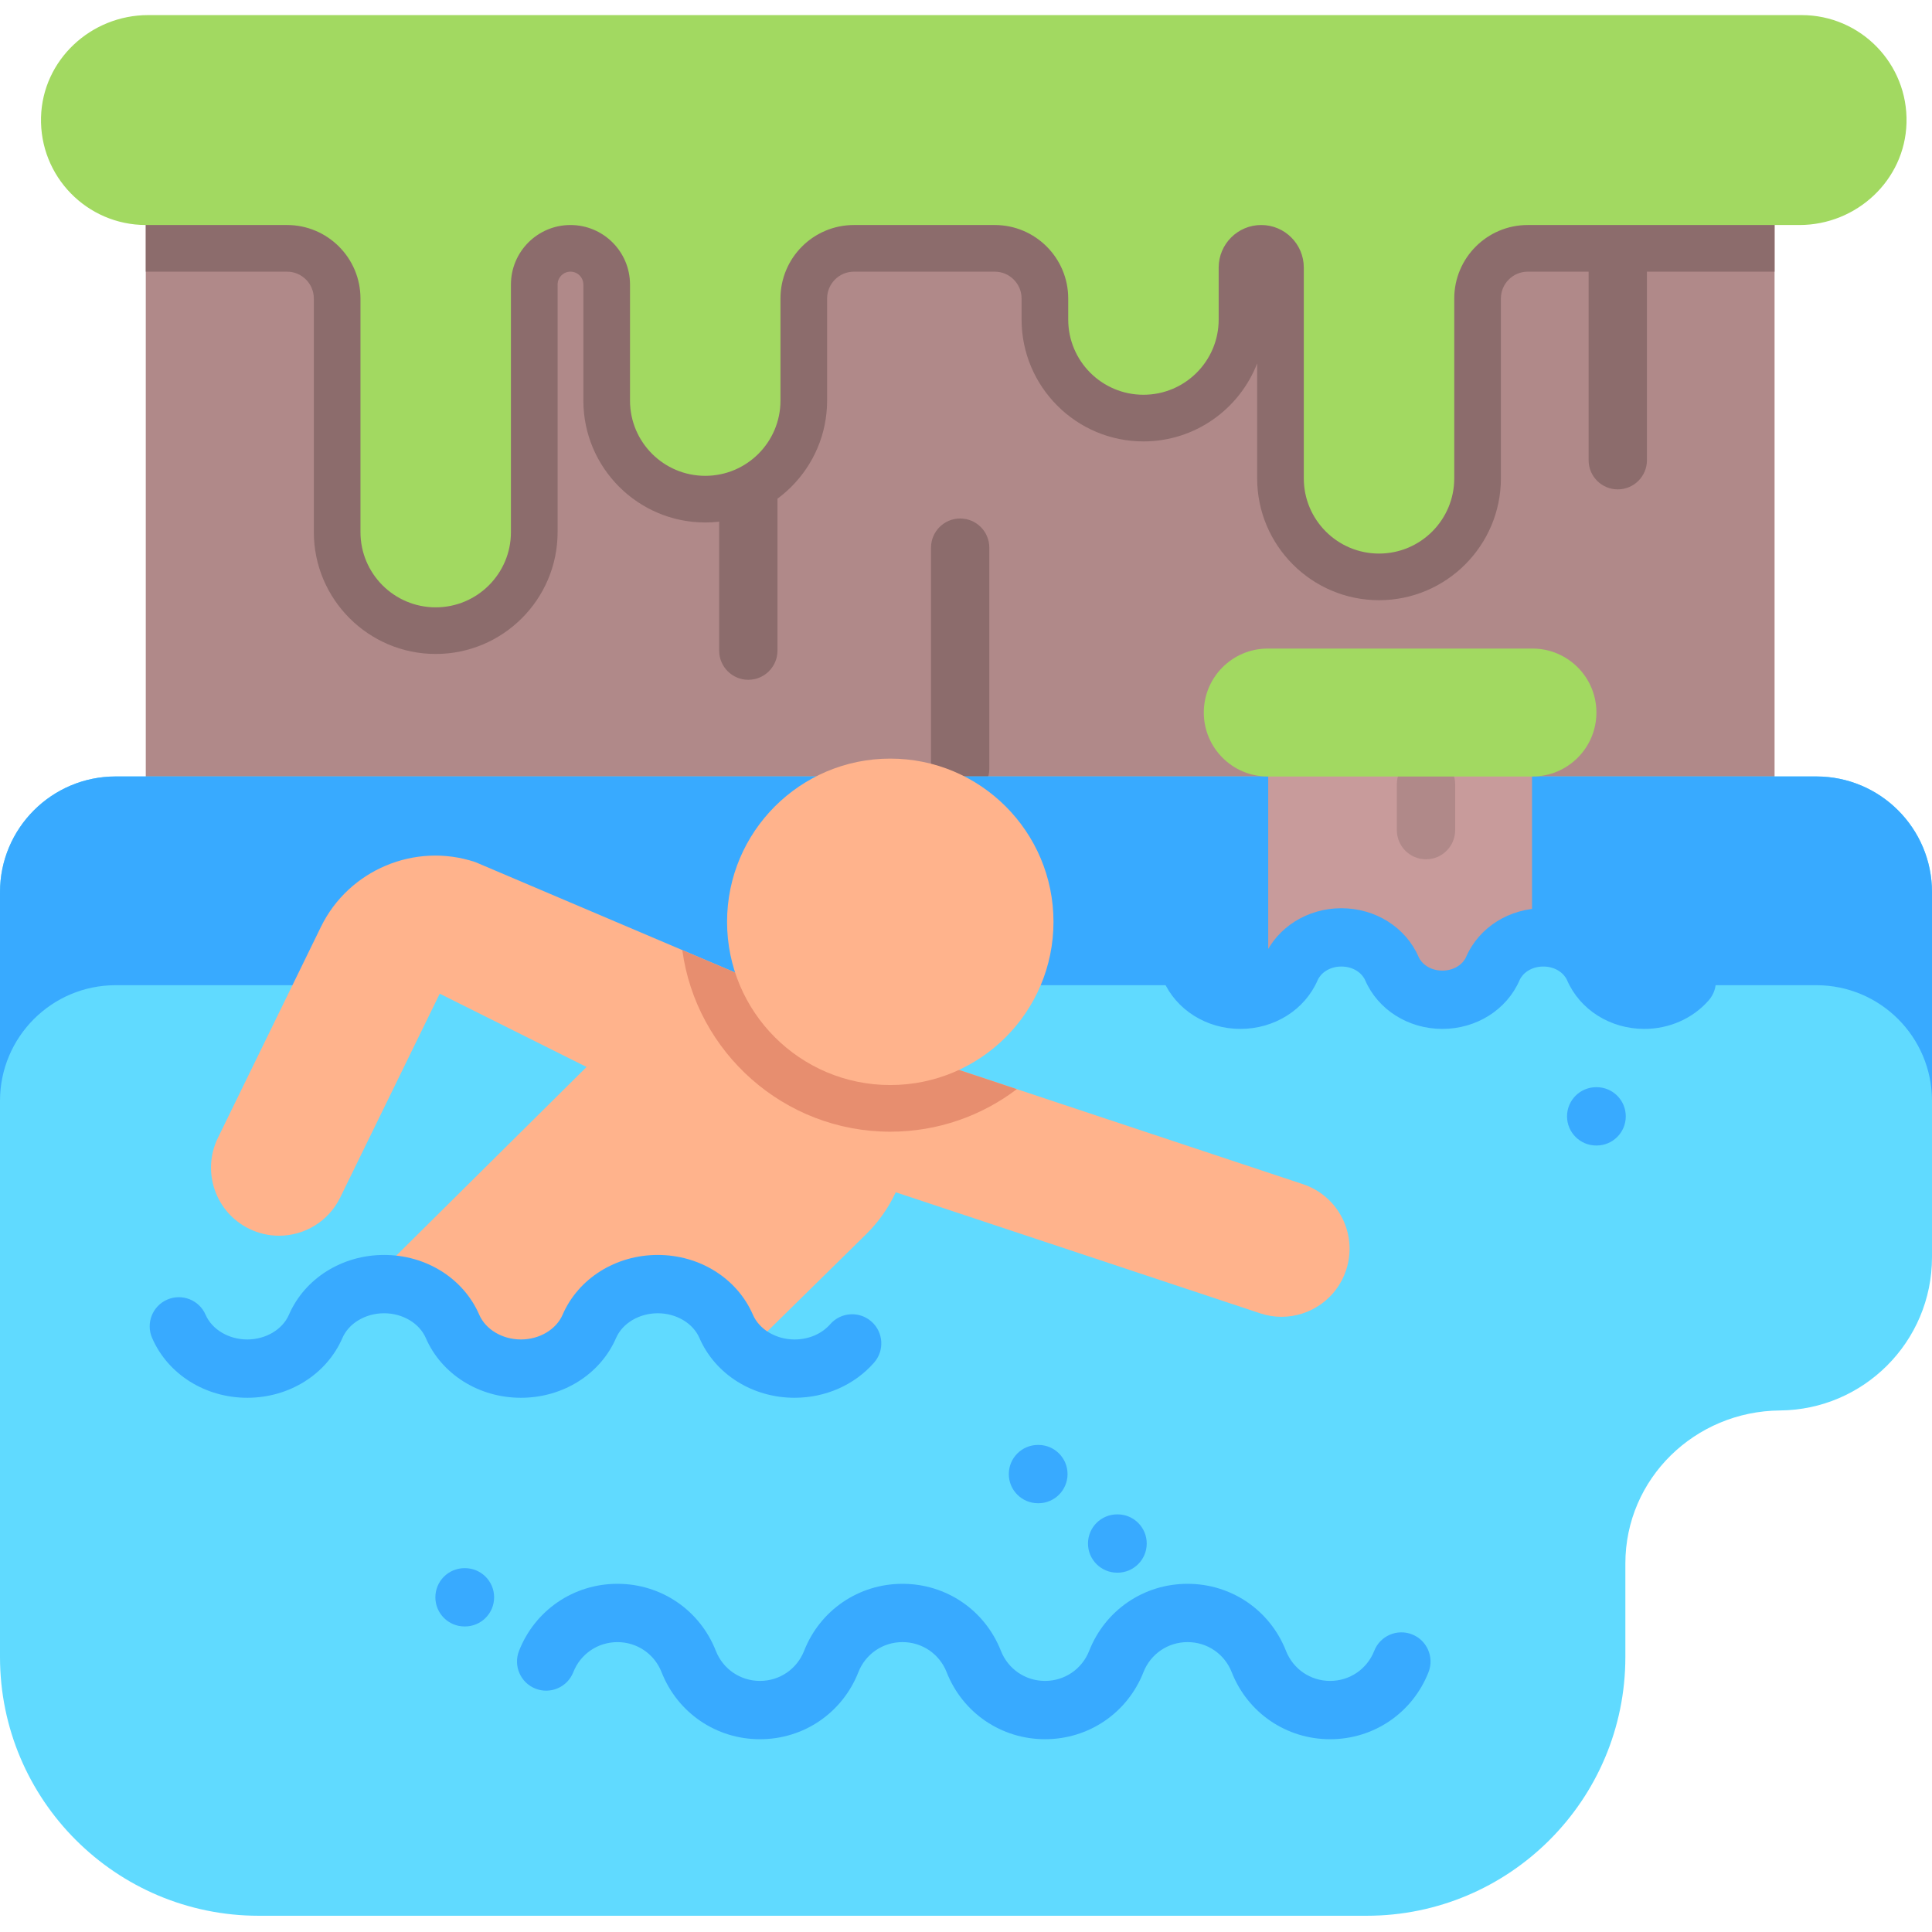 <svg height="512pt" viewBox="0 -4 512 512" width="512pt" xmlns="http://www.w3.org/2000/svg"><path d="m38.633 20.605h431.645v202.945h-431.645zm0 0" fill="#b08989"/><path d="m470.277 20.605v47.387h-65.406c-3.926 0-7.117 3.195-7.117 7.117v47.656c0 17.801-14.484 32.297-32.297 32.297s-32.297-14.496-32.297-32.297v-30.461c-4.676 12.082-16.422 20.676-30.133 20.676-17.812 0-32.297-14.496-32.297-32.305v-5.566c0-3.926-3.191-7.117-7.117-7.117h-37.305c-3.922 0-7.117 3.195-7.117 7.117v27.055c0 17.801-14.484 32.297-32.297 32.297s-32.297-14.496-32.297-32.297v-30.754c0-1.883-1.535-3.418-3.418-3.418-1.887 0-3.41 1.535-3.41 3.418v65.605c0 17.809-14.496 32.293-32.305 32.293-17.805 0-32.297-14.484-32.297-32.293v-61.906c0-3.926-3.195-7.117-7.109-7.117h-37.426v-47.387" fill="#8c6c6c"/><path d="m254.453 207.441c-4.266 0-7.723-3.457-7.723-7.727v-58.578c0-4.27 3.457-7.727 7.723-7.727 4.27 0 7.727 3.457 7.727 7.727v58.578c0 4.27-3.457 7.727-7.727 7.727zm0 0" fill="#8c6c6c"/><path d="m198.309 176.152c-4.266 0-7.723-3.461-7.723-7.727v-47.371c0-4.266 3.457-7.727 7.723-7.727 4.27 0 7.727 3.461 7.727 7.727v47.371c0 4.266-3.457 7.727-7.727 7.727zm0 0" fill="#8c6c6c"/><path d="m428.727 125.691c-4.266 0-7.727-3.461-7.727-7.727v-60.273c0-4.27 3.461-7.727 7.727-7.727 4.266 0 7.727 3.457 7.727 7.727v60.273c0 4.266-3.461 7.727-7.727 7.727zm0 0" fill="#8c6c6c"/><path d="m0 435.113v-202.688c0-16.93 13.723-30.652 30.648-30.652h450.703c16.926 0 30.648 13.723 30.648 30.652v96.746c0 11.211-4.551 21.371-11.902 28.715-7.281 7.281-17.301 11.809-28.383 11.902-22.535.188-40.977 18.035-40.977 40.574v24.758c0 37.875-30.703 68.578-68.578 68.578h-293.57c-37.883 0-68.59-30.707-68.59-68.586zm0 0" fill="#60daff"/><path d="m512 232.426v55.312c0-16.926-13.723-30.648-30.648-30.648h-450.703c-16.926 0-30.648 13.723-30.648 30.648v-55.309c0-16.926 13.723-30.66 30.648-30.66h450.703c16.926 0 30.648 13.734 30.648 30.656zm0 0" fill="#38aaff"/><path d="m352.492 456.914c-11.594 0-21.828-6.973-26.074-17.766-1.906-4.844-6.496-7.973-11.699-7.973-5.199 0-9.789 3.129-11.695 7.973-4.246 10.789-14.484 17.762-26.078 17.762-11.59 0-21.828-6.973-26.074-17.762-1.906-4.844-6.496-7.973-11.695-7.973-5.203 0-9.793 3.129-11.699 7.973-4.246 10.793-14.484 17.766-26.074 17.766-11.594 0-21.828-6.973-26.078-17.766-1.902-4.844-6.496-7.969-11.695-7.969-5.199 0-9.793 3.129-11.699 7.969-1.562 3.973-6.047 5.922-10.02 4.359-3.969-1.562-5.922-6.047-4.359-10.02 4.25-10.789 14.484-17.762 26.078-17.762s21.828 6.973 26.074 17.762c1.906 4.844 6.496 7.973 11.695 7.973 5.203 0 9.793-3.129 11.699-7.973 4.246-10.789 14.48-17.762 26.074-17.762s21.828 6.973 26.078 17.762c1.906 4.844 6.496 7.973 11.695 7.973 5.199 0 9.793-3.129 11.699-7.973 4.246-10.789 14.48-17.762 26.074-17.762s21.828 6.973 26.078 17.762c1.902 4.844 6.496 7.973 11.695 7.973 5.199 0 9.789-3.129 11.695-7.973 1.566-3.969 6.051-5.922 10.023-4.359 3.969 1.562 5.922 6.051 4.359 10.02-4.25 10.793-14.484 17.766-26.078 17.766zm0 0" fill="#38aaff"/><path d="m356.73 332.617c-2.512 7.562-9.551 12.352-17.109 12.352-1.875 0-3.793-.297-5.676-.926l-96.559-32.078c-1.855 3.973-4.41 7.695-7.695 10.969l-45.102 44.348h-118.434l89.289-88.523-38.91-19.418-26.383 54.023c-3.121 6.398-9.539 10.117-16.215 10.117-2.648 0-5.348-.59-7.891-1.836-8.953-4.367-12.664-15.164-8.293-24.105l27.309-55.938c7.367-15.074 24.93-22.449 40.848-17.156l.121.043 54.785 23.293 48.875 20.777c2.398 2.402 12.742 7.09 16.121 8.211l23.664 7.863 75.832 25.188c9.445 3.141 14.562 13.352 11.422 22.797zm0 0" fill="#ffb38c"/><path d="m269.477 284.633c-9.336 7.078-20.957 11.277-33.543 11.277-28.125 0-51.449-20.984-55.117-48.129l48.871 20.781c2.402 2.398 12.746 7.086 16.125 8.211zm0 0" fill="#e78e6f"/><path d="m279.184 240.293c0 23.891-19.363 43.254-43.254 43.254-23.887 0-43.25-19.363-43.25-43.254 0-23.887 19.363-43.254 43.25-43.254 23.891 0 43.254 19.367 43.254 43.254zm0 0" fill="#ffb38c"/><path d="m228.707 347.5c-2.848 6.559-9.891 11.199-18.133 11.199-8.242 0-15.285-4.641-18.129-11.199-2.848-6.559-9.891-11.199-18.133-11.199s-15.285 4.641-18.129 11.199c-2.848 6.559-9.891 11.199-18.133 11.199-8.242 0-15.285-4.641-18.129-11.199-2.848-6.559-9.891-11.199-18.133-11.199-8.242 0-15.285 4.641-18.133 11.199-2.844 6.559-9.887 11.199-18.129 11.199-8.242 0-15.285-4.641-18.133-11.199v39.148h181.309v-39.148zm0 0" fill="#60daff"/><g fill="#38aaff"><path d="m210.574 366.426c-11.137 0-21.039-6.223-25.219-15.852-1.699-3.918-6.137-6.547-11.043-6.547-4.902 0-9.34 2.629-11.043 6.551-4.18 9.625-14.078 15.848-25.215 15.848-11.141 0-21.039-6.223-25.219-15.852-1.703-3.918-6.141-6.547-11.047-6.547-4.902 0-9.34 2.629-11.043 6.551-4.18 9.625-14.078 15.848-25.219 15.848-11.137 0-21.035-6.223-25.215-15.852-1.699-3.914.094-8.465 4.008-10.164 3.918-1.695 8.465.098 10.164 4.012 1.703 3.918 6.141 6.551 11.043 6.551 4.906 0 9.344-2.633 11.043-6.551 4.184-9.629 14.082-15.848 25.219-15.848 11.141 0 21.039 6.219 25.219 15.848 1.703 3.922 6.141 6.551 11.043 6.551 4.906 0 9.344-2.633 11.043-6.551 4.18-9.629 14.082-15.848 25.219-15.848 11.141 0 21.039 6.219 25.219 15.848 1.699 3.918 6.141 6.551 11.043 6.551 3.746 0 7.191-1.477 9.445-4.047 2.812-3.211 7.691-3.531 10.902-.723 3.211 2.812 3.531 7.695.719 10.906-5.188 5.922-12.867 9.316-21.066 9.316zm0 0"/><path d="m275.184 394.375c-.012 0-.023 0-.035 0l-.113-.004c-4.266-.016-7.711-3.492-7.691-7.758.02-4.258 3.473-7.691 7.727-7.691h.035.113c4.266.016 7.711 3.492 7.691 7.758-.02 4.258-3.477 7.695-7.727 7.695zm0 0"/><path d="m423.121 299.57h-.113c-4.266 0-7.727-3.461-7.727-7.727s3.461-7.727 7.727-7.727h.113c4.27 0 7.727 3.461 7.727 7.727s-3.457 7.727-7.727 7.727zm0 0"/><path d="m296.168 412.777c-.012 0-.023 0-.035 0h-.113c-4.266-.02-7.711-3.496-7.691-7.762.02-4.254 3.477-7.691 7.727-7.691h.035.113c4.266.02 7.711 3.492 7.691 7.762-.02 4.254-3.477 7.691-7.727 7.691zm0 0"/><path d="m123.219 427.027h-.113c-4.266 0-7.727-3.457-7.727-7.723 0-4.27 3.461-7.727 7.727-7.727h.113c4.266 0 7.727 3.457 7.727 7.727 0 4.266-3.461 7.723-7.727 7.723zm0 0"/></g><path d="m477.441 0h-438.184c-15.156 0-27.965 11.883-28.383 27.031-.43 15.723 12.184 28.598 27.805 28.598h37.375c10.758 0 19.477 8.723 19.477 19.477v61.91c0 11.008 8.926 19.934 19.938 19.934 11.008 0 19.934-8.926 19.934-19.934v-65.609c0-8.711 7.066-15.777 15.777-15.777 8.715 0 15.781 7.066 15.781 15.777v30.754c0 11.012 8.926 19.938 19.934 19.938 11.012 0 19.938-8.926 19.938-19.938v-27.055c0-10.754 8.719-19.477 19.477-19.477h37.301c10.758 0 19.48 8.723 19.48 19.477v5.574c0 11.008 8.926 19.934 19.934 19.934 11.012 0 19.938-8.926 19.938-19.934v-13.77c0-6.23 5.051-11.281 11.277-11.281 6.23 0 11.281 5.051 11.281 11.281v55.852c0 11.012 8.926 19.938 19.938 19.938 11.008 0 19.934-8.926 19.934-19.938v-47.656c0-10.754 8.723-19.477 19.477-19.477h71.992c15.156 0 27.965-11.883 28.383-27.031.434-15.719-12.18-28.598-27.801-28.598zm0 0" fill="#a2d961"/><path d="m336.086 192.391h69.914v71.465h-69.914zm0 0" fill="#c89b9b"/><path d="m377.906 223.723c-4.27 0-7.727-3.461-7.727-7.727v-12.16c0-4.266 3.457-7.727 7.727-7.727 4.266 0 7.727 3.461 7.727 7.727v12.16c0 4.266-3.461 7.727-7.727 7.727zm0 0" fill="#b08989"/><path d="m406.117 201.777h-70.148c-9.359 0-16.949-7.59-16.949-16.953 0-9.359 7.59-16.949 16.949-16.949h70.148c9.359 0 16.949 7.59 16.949 16.949 0 9.363-7.59 16.953-16.949 16.953zm0 0" fill="#a2d961"/><path d="m449.133 252.68c-2.102 4.84-7.297 8.266-13.379 8.266-6.082 0-11.277-3.426-13.379-8.266-2.102-4.84-7.297-8.266-13.379-8.266-6.082 0-11.277 3.426-13.379 8.266-2.102 4.84-7.297 8.266-13.379 8.266s-11.277-3.426-13.379-8.266c-2.102-4.84-7.297-8.266-13.379-8.266s-11.277 3.426-13.379 8.266c-2.102 4.84-7.297 8.266-13.379 8.266-6.082 0-11.277-3.426-13.379-8.266v28.887h133.789zm0 0" fill="#60daff"/><path d="m435.754 268.672c-9.027 0-17.059-5.07-20.465-12.914-.781-1.801-3.031-3.617-6.293-3.617-3.262 0-5.512 1.816-6.293 3.617-3.402 7.844-11.438 12.914-20.465 12.914-9.027 0-17.059-5.07-20.465-12.914-.781-1.801-3.031-3.617-6.293-3.617s-5.508 1.816-6.289 3.617c-3.406 7.844-11.441 12.914-20.469 12.914s-17.059-5.07-20.465-12.914c-1.699-3.914.098-8.469 4.012-10.164 3.914-1.699 8.465.094 10.164 4.008.781 1.801 3.027 3.617 6.289 3.617 3.262 0 5.512-1.816 6.293-3.617 3.406-7.844 11.438-12.914 20.465-12.914 9.027 0 17.062 5.07 20.469 12.914.781 1.801 3.027 3.617 6.289 3.617 3.266 0 5.512-1.816 6.293-3.617 3.406-7.844 11.441-12.914 20.465-12.914 9.031 0 17.062 5.07 20.469 12.918.781 1.797 3.027 3.613 6.289 3.613 2.152 0 4.188-.859 5.445-2.297 2.812-3.211 7.695-3.531 10.906-.723 3.207 2.812 3.531 7.695.719 10.906-4.215 4.809-10.434 7.566-17.07 7.566zm0 0" fill="#38aaff"/></svg>